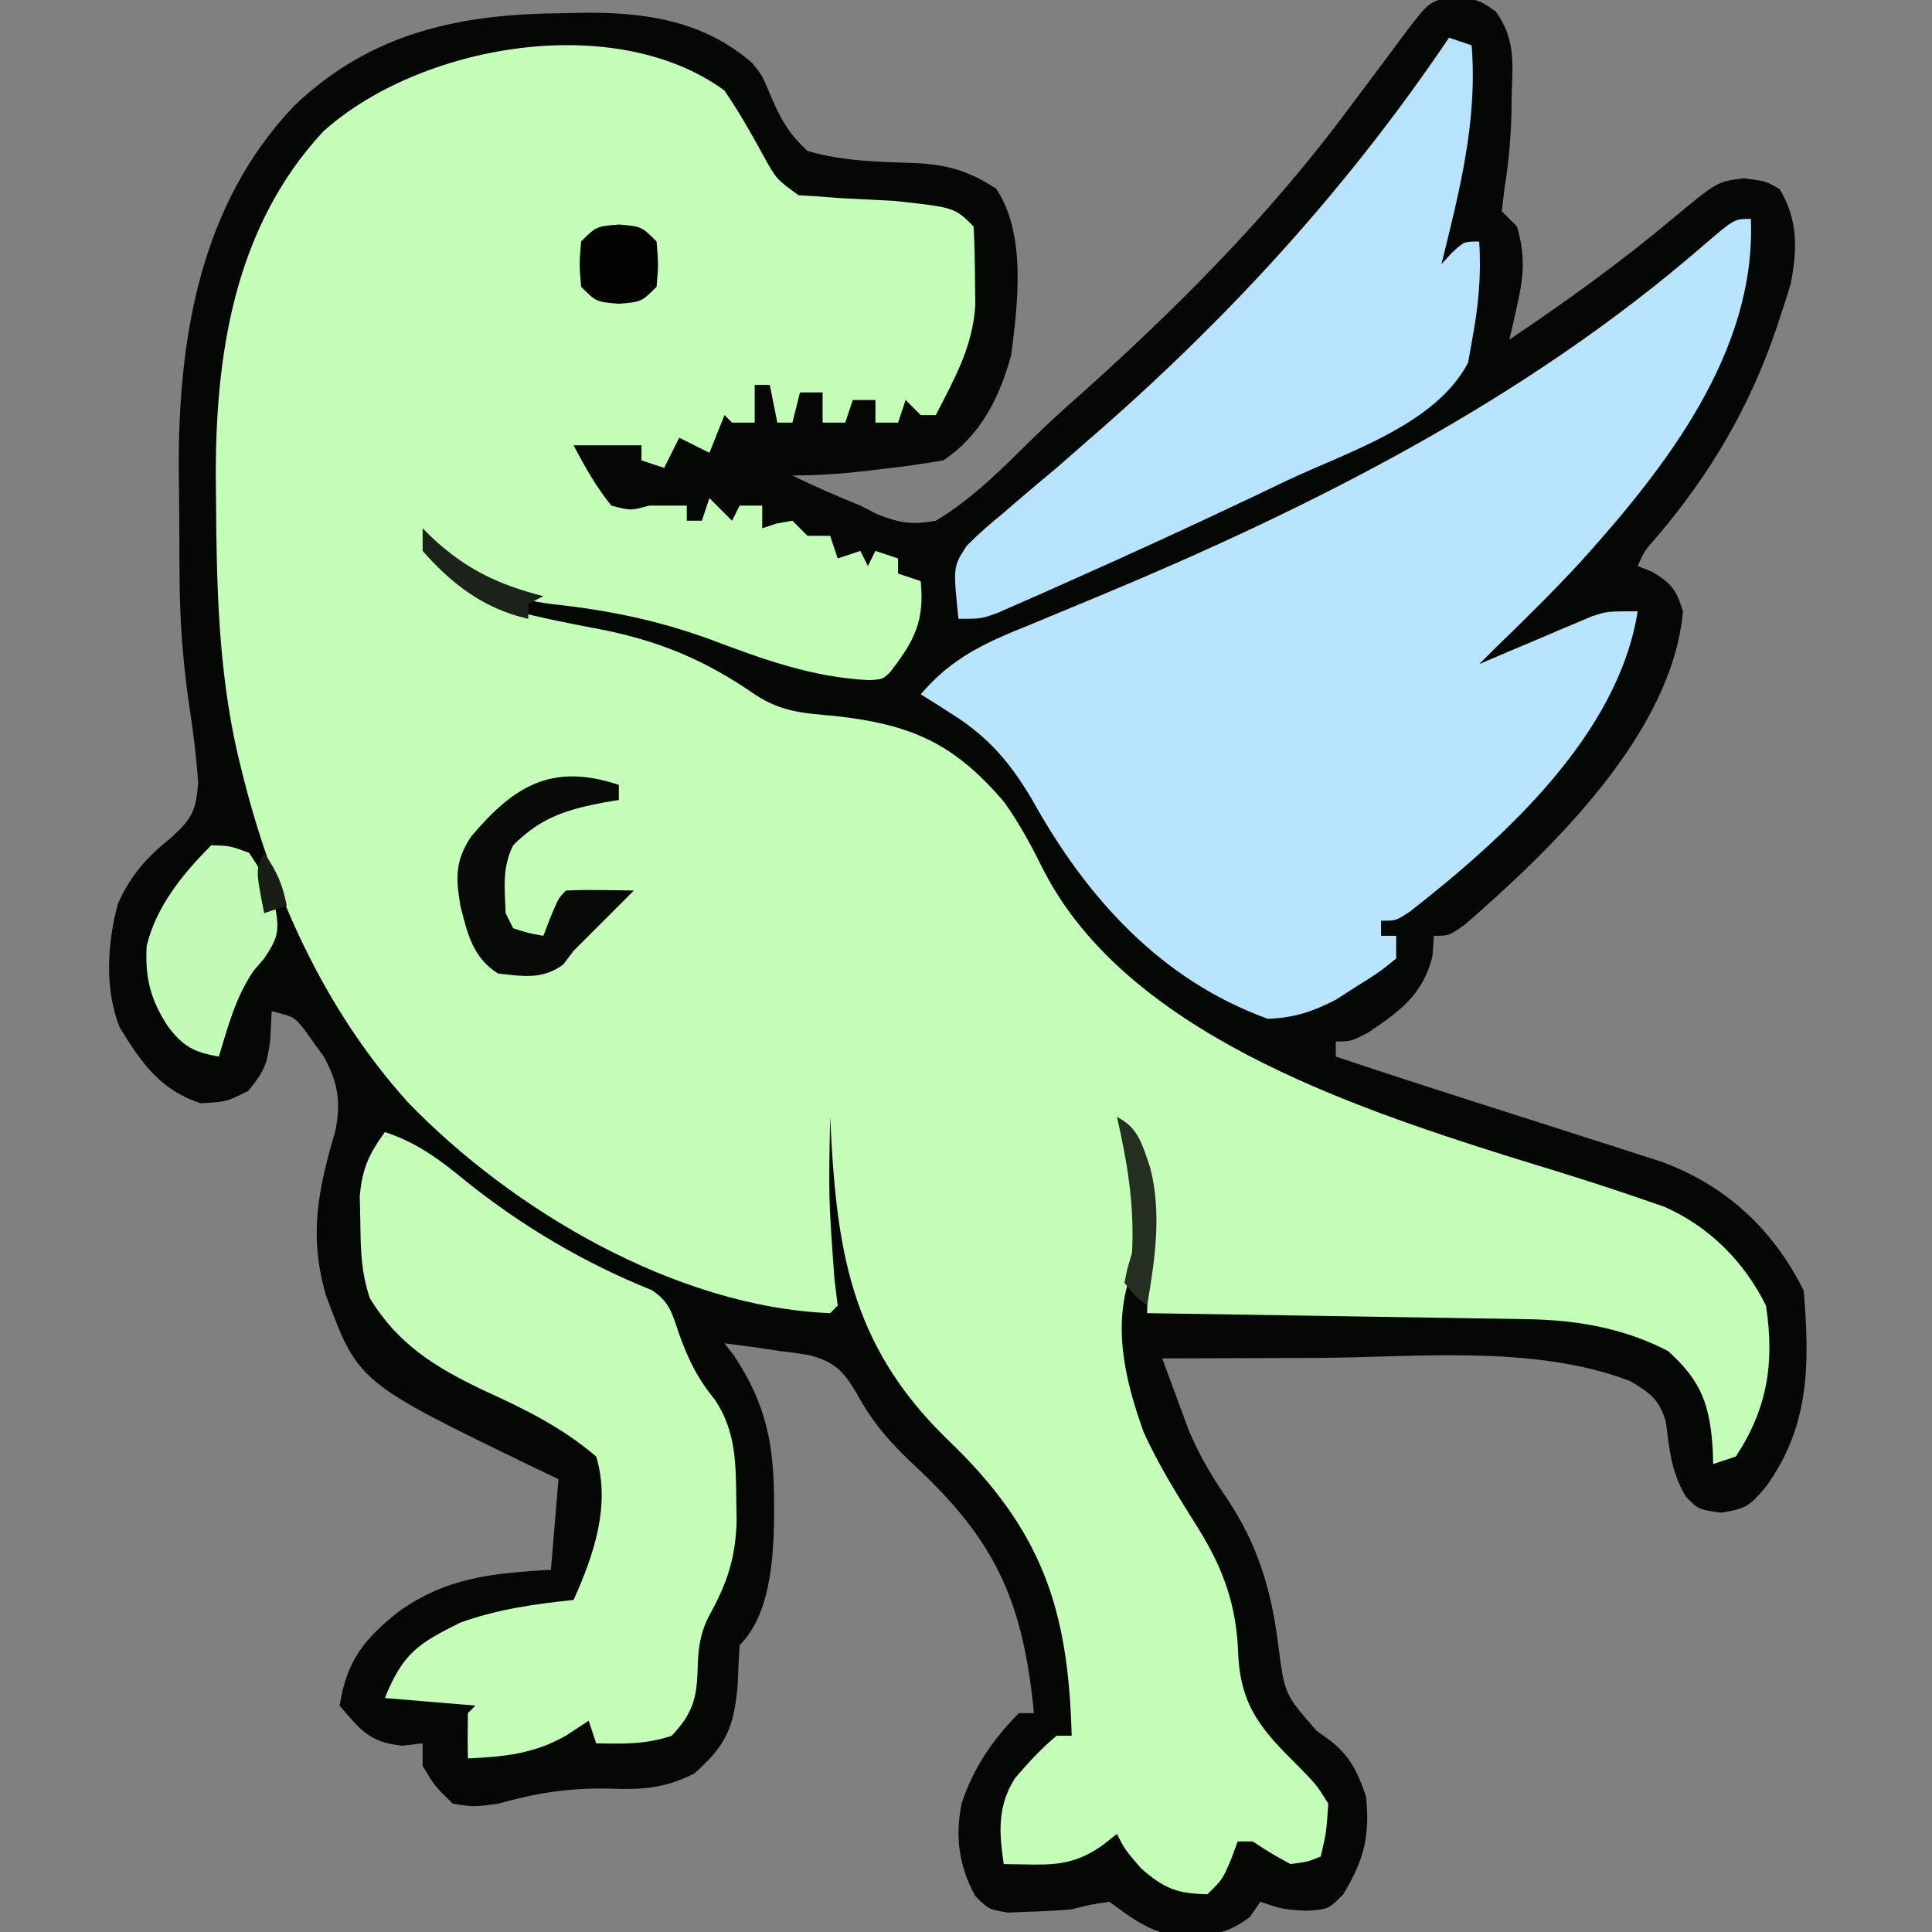 <?xml version="1.0" encoding="UTF-8"?>
<svg version="1.1" xmlns="http://www.w3.org/2000/svg" width="256" height="256">
<rect width="100%" height="100%" fill="#808080" stroke="none"/>
<path d="M0 0 C3.125 0.375 3.125 0.375 5.301 1.879 C7.854 5.372 7.599 8.538 7.438 12.688 C7.428 13.422 7.418 14.156 7.408 14.912 C7.336 18.47 7.06 21.769 6.48 25.293 C6.363 26.31 6.246 27.327 6.125 28.375 C7.115 29.365 7.115 29.365 8.125 30.375 C9.244 34.128 9.047 36.898 8.188 40.688 C7.993 41.571 7.798 42.454 7.598 43.363 C7.364 44.359 7.364 44.359 7.125 45.375 C14.632 40.327 21.85 35.14 28.785 29.32 C34.666 24.431 34.666 24.431 38.188 24 C41.125 24.375 41.125 24.375 42.938 25.438 C45.412 29.475 45.286 33.575 44.375 38.102 C43.978 39.407 43.56 40.707 43.125 42 C42.898 42.694 42.671 43.387 42.437 44.102 C38.923 54.37 33.738 63.179 26.727 71.449 C25.073 73.288 25.073 73.288 24.125 75.375 C24.744 75.623 25.363 75.87 26 76.125 C28.591 77.649 29.249 78.51 30.125 81.375 C28.711 97.527 12.79 112.84 1.25 122.875 C-0.875 124.375 -0.875 124.375 -2.875 124.375 C-2.937 125.262 -2.999 126.149 -3.062 127.062 C-4.307 132.137 -7.342 134.341 -11.562 137.188 C-13.875 138.375 -13.875 138.375 -15.875 138.375 C-15.875 139.035 -15.875 139.695 -15.875 140.375 C-7.736 143.111 0.441 145.722 8.623 148.326 C11.792 149.337 14.959 150.355 18.125 151.375 C19.756 151.894 19.756 151.894 21.42 152.423 C22.474 152.764 23.528 153.106 24.613 153.457 C25.556 153.76 26.499 154.062 27.47 154.374 C35.945 157.569 42.082 163.289 46.125 171.375 C46.909 180.967 46.997 189.254 41.125 197.375 C38.977 199.891 38.526 200.317 35.125 200.812 C32.125 200.375 32.125 200.375 30.496 198.664 C28.568 195.445 28.328 192.388 27.848 188.715 C26.928 185.736 25.766 184.949 23.125 183.375 C10.359 178.486 -5.253 180.252 -18.688 180.312 C-20.652 180.318 -22.616 180.322 -24.58 180.326 C-29.345 180.337 -34.11 180.354 -38.875 180.375 C-38.125 182.428 -37.366 184.476 -36.602 186.523 C-36.18 187.665 -35.758 188.806 -35.323 189.982 C-33.915 193.282 -32.278 196.049 -30.25 199 C-26.192 205.074 -24.419 211.083 -23.504 218.301 C-22.668 224.864 -22.668 224.864 -18.438 229.688 C-17.819 230.139 -17.2 230.59 -16.562 231.055 C-13.939 233.107 -12.953 235.268 -11.875 238.375 C-11.311 243.634 -12.147 246.863 -14.875 251.375 C-16.875 253.375 -16.875 253.375 -19.812 253.562 C-22.875 253.375 -22.875 253.375 -25.875 252.375 C-26.329 253.035 -26.782 253.695 -27.25 254.375 C-30.725 257.023 -33.135 256.93 -37.41 256.785 C-40.857 256.212 -43.077 254.392 -45.875 252.375 C-48.266 252.714 -48.266 252.714 -50.875 253.375 C-52.746 253.535 -54.623 253.638 -56.5 253.688 C-57.441 253.725 -58.382 253.762 -59.352 253.801 C-61.875 253.375 -61.875 253.375 -63.656 251.59 C-65.829 247.642 -66.353 243.653 -65.438 239.289 C-63.813 234.472 -61.413 231.004 -57.875 227.375 C-57.215 227.375 -56.555 227.375 -55.875 227.375 C-57.303 212.579 -60.929 204.553 -71.71 194.547 C-74.887 191.566 -77.241 188.916 -79.324 185.07 C-81.093 182.065 -82.246 180.836 -85.645 179.938 C-86.987 179.715 -88.335 179.528 -89.688 179.375 C-90.38 179.268 -91.073 179.161 -91.787 179.051 C-93.479 178.794 -95.176 178.58 -96.875 178.375 C-96.442 178.937 -96.009 179.499 -95.562 180.078 C-91.28 186.542 -90.296 191.981 -90.312 199.562 C-90.311 200.405 -90.309 201.248 -90.307 202.116 C-90.444 207.406 -90.905 214.405 -94.875 218.375 C-94.981 220.103 -95.06 221.833 -95.125 223.562 C-95.595 229.222 -96.633 231.615 -100.875 235.375 C-104.791 237.357 -107.835 237.542 -112.188 237.375 C-117.561 237.278 -121.735 237.932 -126.875 239.375 C-130.125 239.812 -130.125 239.812 -132.875 239.375 C-135.25 237.062 -135.25 237.062 -136.875 234.375 C-136.875 233.385 -136.875 232.395 -136.875 231.375 C-138.205 231.53 -138.205 231.53 -139.562 231.688 C-143.882 231.28 -145.131 229.603 -147.875 226.375 C-146.897 220.387 -144.728 217.656 -140.008 213.883 C-133.563 209.327 -127.549 208.849 -119.875 208.375 C-119.545 204.415 -119.215 200.455 -118.875 196.375 C-119.937 195.867 -120.999 195.359 -122.094 194.836 C-145.412 183.539 -145.412 183.539 -149.688 172 C-151.996 164.071 -150.724 157.972 -148.434 150.207 C-147.678 146.376 -148.091 143.808 -149.961 140.391 C-150.386 139.808 -150.812 139.225 -151.25 138.625 C-151.67 138.032 -152.09 137.439 -152.523 136.828 C-153.92 135.094 -153.92 135.094 -156.875 134.375 C-156.937 135.613 -156.999 136.85 -157.062 138.125 C-157.486 141.393 -157.805 142.291 -160 144.938 C-162.875 146.375 -162.875 146.375 -166.312 146.562 C-171.679 144.774 -174.139 141.214 -177.02 136.504 C-179.035 131.488 -178.671 125.202 -177.223 120.059 C-175.44 116.149 -173.388 113.931 -170.062 111.25 C-167.414 108.794 -166.907 107.773 -166.613 104.105 C-166.872 100.483 -167.314 96.962 -167.875 93.375 C-168.636 87.965 -169.045 82.678 -169.078 77.211 C-169.084 76.456 -169.09 75.702 -169.095 74.924 C-169.105 73.336 -169.111 71.748 -169.115 70.16 C-169.125 67.777 -169.156 65.395 -169.188 63.012 C-169.309 45.447 -166.475 27.585 -153.875 14.375 C-143.651 4.616 -131.813 2.198 -118.125 2.125 C-117.174 2.104 -116.222 2.084 -115.242 2.062 C-107.099 2.018 -99.57 3.204 -93.219 8.711 C-91.875 10.375 -91.875 10.375 -90.844 12.852 C-89.477 16.057 -88.461 17.999 -85.875 20.375 C-81.164 21.769 -76.284 21.822 -71.406 21.996 C-67.28 22.2 -64.391 23.08 -60.875 25.375 C-56.891 31.351 -57.988 40.427 -58.875 47.375 C-60.408 53.048 -62.946 58.089 -67.875 61.375 C-70.536 61.836 -73.134 62.207 -75.812 62.5 C-76.529 62.586 -77.245 62.673 -77.982 62.762 C-81.313 63.151 -84.517 63.375 -87.875 63.375 C-84.924 64.843 -81.922 66.12 -78.875 67.375 C-78.117 67.76 -77.359 68.146 -76.578 68.543 C-73.607 69.685 -72.037 69.945 -68.875 69.375 C-63.897 66.406 -59.797 62.161 -55.68 58.129 C-54.1 56.594 -52.494 55.112 -50.844 53.652 C-37.316 41.629 -24.622 28.957 -13.875 14.375 C-12.591 12.66 -11.305 10.946 -10.018 9.234 C-8.89 7.728 -7.771 6.216 -6.652 4.703 C-3.4 0.444 -3.4 0.444 0 0 Z " fill="#050705" transform="translate(192.875,-0.375)"/>
<path d="M0 0 C1.864 2.757 3.462 5.521 5.049 8.438 C6.855 11.73 6.855 11.73 9.816 13.871 C10.537 13.914 11.258 13.956 12 14 C13.07 14.081 14.14 14.162 15.242 14.246 C17.659 14.373 20.075 14.498 22.492 14.621 C30.484 15.484 30.484 15.484 33 18 C33.126 20.247 33.176 22.499 33.188 24.75 C33.202 25.982 33.216 27.215 33.23 28.484 C32.869 34 30.49 38.132 28 43 C27.34 43 26.68 43 26 43 C25.34 42.34 24.68 41.68 24 41 C23.67 41.99 23.34 42.98 23 44 C22.01 44 21.02 44 20 44 C20 43.01 20 42.02 20 41 C19.01 41 18.02 41 17 41 C16.67 41.99 16.34 42.98 16 44 C15.01 44 14.02 44 13 44 C13 42.68 13 41.36 13 40 C12.01 40 11.02 40 10 40 C9.67 41.32 9.34 42.64 9 44 C8.34 44 7.68 44 7 44 C6.67 42.35 6.34 40.7 6 39 C5.34 39 4.68 39 4 39 C4 40.65 4 42.3 4 44 C3.01 44 2.02 44 1 44 C0.67 43.67 0.34 43.34 0 43 C-0.66 44.65 -1.32 46.3 -2 48 C-3.32 47.34 -4.64 46.68 -6 46 C-6.66 47.32 -7.32 48.64 -8 50 C-8.99 49.67 -9.98 49.34 -11 49 C-11 48.34 -11 47.68 -11 47 C-13.97 47 -16.94 47 -20 47 C-18.519 49.823 -17.003 52.512 -15 55 C-12.413 55.667 -12.413 55.667 -10 55 C-8.333 55 -6.667 55 -5 55 C-5 55.66 -5 56.32 -5 57 C-4.34 57 -3.68 57 -3 57 C-2.67 56.01 -2.34 55.02 -2 54 C-1.01 54.99 -0.02 55.98 1 57 C1.495 56.01 1.495 56.01 2 55 C2.99 55 3.98 55 5 55 C5 55.99 5 56.98 5 58 C5.619 57.794 6.237 57.587 6.875 57.375 C7.576 57.251 8.277 57.127 9 57 C9.66 57.66 10.32 58.32 11 59 C11.99 59 12.98 59 14 59 C14.33 59.99 14.66 60.98 15 62 C15.99 61.67 16.98 61.34 18 61 C18.33 61.66 18.66 62.32 19 63 C19.33 62.34 19.66 61.68 20 61 C21.485 61.495 21.485 61.495 23 62 C23 62.66 23 63.32 23 64 C24.485 64.495 24.485 64.495 26 65 C26.505 70.3 25.208 72.82 22 77 C21 78 21 78 19.199 78.125 C11.512 77.742 5.044 75.331 -2.078 72.657 C-8.894 70.183 -15.528 68.826 -22.732 68.063 C-29.782 67.234 -34.167 64.205 -39 59 C-37.471 63.127 -34.722 65.795 -31 68 C-25.933 69.648 -20.693 70.554 -15.473 71.584 C-7.992 73.186 -2.296 75.662 4 80 C7.571 82.381 10.546 82.501 14.688 82.875 C24.716 84 30.411 86.455 37.074 94.309 C39.182 97.255 40.757 100.26 42.375 103.5 C53.381 124.653 82.499 134.481 103.938 141.25 C105.988 141.882 108.039 142.512 110.09 143.141 C114.071 144.378 118.034 145.652 121.973 147.02 C122.833 147.317 123.692 147.615 124.578 147.921 C130.533 150.574 135.122 155.192 138 161 C139.158 168.563 138.203 174.635 134 181 C133.01 181.33 132.02 181.66 131 182 C130.986 181.42 130.972 180.84 130.957 180.242 C130.597 174.352 129.573 171.087 125 167 C119.097 163.959 112.885 162.899 106.292 162.795 C105.171 162.775 104.05 162.755 102.895 162.734 C101.097 162.709 101.097 162.709 99.262 162.684 C98.026 162.663 96.79 162.642 95.517 162.621 C92.243 162.566 88.97 162.516 85.697 162.468 C82.352 162.417 79.007 162.362 75.662 162.307 C69.108 162.2 62.554 162.098 56 162 C56.023 160.819 56.046 159.638 56.07 158.422 C56.089 156.865 56.107 155.307 56.125 153.75 C56.142 152.973 56.159 152.195 56.176 151.395 C56.26 145.917 56.26 145.917 54 141 C54.165 141.66 54.33 142.32 54.5 143 C55.256 147.537 55.815 152.064 54 156.375 C51.293 163.481 53.044 170.785 55.52 177.719 C57.576 182.276 60.191 186.402 62.844 190.63 C66.198 196.074 67.863 200.832 68.074 207.262 C68.412 214.124 71.2 217.263 76 222 C78.5 224.562 78.5 224.562 80 227 C79.75 230.812 79.75 230.812 79 234 C77.312 234.688 77.312 234.688 75 235 C72.375 233.562 72.375 233.562 70 232 C69.34 232 68.68 232 68 232 C67.711 232.784 67.422 233.567 67.125 234.375 C66 237 66 237 64 239 C59.929 238.91 58.294 238.255 55.188 235.562 C53 233 53 233 52 231 C51.402 231.474 50.804 231.949 50.188 232.438 C47.043 234.683 44.574 235.124 40.812 235.062 C39.554 235.042 38.296 235.021 37 235 C36.378 230.738 36.145 227.366 38.488 223.621 C40.242 221.592 41.936 219.713 44 218 C44.66 218 45.32 218 46 218 C45.58 201.073 42.017 190.676 29.562 178.75 C16.465 166.067 14.801 153.183 14 136 C13.791 146.74 13.791 146.74 14.562 157.438 C14.779 159.201 14.779 159.201 15 161 C14.67 161.33 14.34 161.66 14 162 C-6.381 161.185 -28.149 148.379 -42 134 C-53.146 121.605 -60.08 106.083 -64 90 C-64.164 89.333 -64.327 88.666 -64.496 87.979 C-67.067 76.83 -67.307 65.577 -67.375 54.188 C-67.383 53.49 -67.391 52.793 -67.399 52.074 C-67.546 35.288 -65.052 18.239 -53.188 5.438 C-40.421 -6.073 -14.596 -10.675 0 0 Z " fill="#C4FDB8" transform="translate(96,12)"/>
<path d="M0 0 C0.715 17.645 -11.322 32.976 -22.584 45.469 C-26.259 49.444 -30.105 53.242 -34 57 C-34.99 57.99 -34.99 57.99 -36 59 C-34.819 58.495 -33.638 57.989 -32.422 57.469 C-30.865 56.812 -29.307 56.156 -27.75 55.5 C-26.973 55.166 -26.195 54.832 -25.395 54.488 C-24.64 54.172 -23.886 53.857 -23.109 53.531 C-22.418 53.238 -21.727 52.945 -21.015 52.643 C-19 52 -19 52 -15 52 C-17.575 68.33 -32.652 81.98 -45.082 91.715 C-47 93 -47 93 -49 93 C-49 93.66 -49 94.32 -49 95 C-48.34 95 -47.68 95 -47 95 C-47 95.99 -47 96.98 -47 98 C-49.195 99.789 -49.195 99.789 -52.125 101.625 C-53.076 102.236 -54.028 102.847 -55.008 103.477 C-58.186 105.095 -60.44 105.841 -64 106 C-78.324 100.814 -88.149 89.772 -95.289 76.867 C-98.156 72.063 -101.01 68.685 -105.75 65.688 C-106.549 65.176 -107.348 64.664 -108.172 64.137 C-108.775 63.762 -109.378 63.386 -110 63 C-105.821 58.092 -101.358 56.117 -95.438 53.75 C-93.537 52.961 -91.637 52.171 -89.738 51.379 C-88.777 50.982 -87.817 50.585 -86.827 50.176 C-58.129 38.234 -29.972 24.039 -6.354 3.574 C-2.2 0 -2.2 0 0 0 Z " fill="#B8E4FD" transform="translate(232,29)"/>
<path d="M0 0 C4.372 1.457 7.33 3.712 10.875 6.625 C18.271 12.537 26.51 17.391 35.312 20.93 C37.689 22.437 38.051 23.987 38.938 26.625 C40.181 30.124 41.41 32.639 43.75 35.5 C46.564 39.751 46.512 44.053 46.562 49 C46.584 50.14 46.584 50.14 46.606 51.303 C46.516 56.381 45.36 59.784 42.906 64.205 C41.714 66.566 41.501 68.623 41.438 71.25 C41.332 75.147 40.704 77.124 38 80 C34.527 81.158 31.639 81.069 28 81 C27.67 80.01 27.34 79.02 27 78 C26.031 78.639 25.061 79.279 24.062 79.938 C19.845 82.384 15.805 82.782 11 83 C10.957 81 10.959 79 11 77 C11.495 76.505 11.495 76.505 12 76 C8.04 75.67 4.08 75.34 0 75 C2.39 69.024 4.475 67.748 10 65 C14.962 63.228 19.79 62.548 25 62 C27.674 56.094 29.942 49.433 28 43 C23.409 39.081 18.455 36.675 13 34.188 C6.715 31.193 1.706 28.123 -2 22 C-3.149 18.553 -3.204 15.756 -3.25 12.125 C-3.289 10.304 -3.289 10.304 -3.328 8.445 C-2.98 4.793 -2.125 2.941 0 0 Z " fill="#C4FCB8" transform="translate(51,150)"/>
<path d="M0 0 C0.99 0.33 1.98 0.66 3 1 C3.798 11.068 1.388 20.308 -1 30 C-0.546 29.505 -0.092 29.01 0.375 28.5 C2 27 2 27 4 27 C4.305 31.48 3.888 35.645 3.062 40.062 C2.801 41.534 2.801 41.534 2.535 43.035 C-1.733 51.277 -13.512 54.9 -21.5 58.688 C-22.772 59.296 -24.044 59.904 -25.316 60.512 C-33.866 64.585 -42.469 68.533 -51.125 72.375 C-52.706 73.08 -52.706 73.08 -54.318 73.8 C-55.288 74.224 -56.258 74.649 -57.258 75.086 C-58.528 75.644 -58.528 75.644 -59.825 76.212 C-62 77 -62 77 -65 77 C-65.715 70.097 -65.715 70.097 -63.91 67.328 C-62.347 65.748 -60.725 64.338 -59 62.938 C-58.102 62.161 -58.102 62.161 -57.186 61.369 C-55.473 59.893 -53.739 58.446 -52 57 C-50.642 55.817 -49.287 54.63 -47.938 53.438 C-47.329 52.91 -46.721 52.383 -46.094 51.84 C-28.438 36.326 -13.167 19.504 0 0 Z " fill="#B8E3FC" transform="translate(192,5)"/>
<path d="M0 0 C2.473 0.074 2.473 0.074 5 1 C6.434 3.145 6.434 3.145 7.438 5.812 C7.787 6.685 8.136 7.558 8.496 8.457 C9.095 11.477 8.679 12.481 7 15 C6.288 15.835 6.288 15.835 5.562 16.688 C3.219 20.156 2.201 24.015 1 28 C-2.275 27.44 -3.754 26.661 -5.75 24 C-8.072 20.455 -8.791 17.569 -8.566 13.348 C-7.297 8.086 -3.769 3.769 0 0 Z " fill="#C2FBB7" transform="translate(28,112)"/>
<path d="M0 0 C0 0.66 0 1.32 0 2 C-0.888 2.147 -0.888 2.147 -1.793 2.297 C-6.848 3.254 -10.248 4.248 -14 8 C-15.493 10.986 -15.118 13.709 -15 17 C-14.67 17.66 -14.34 18.32 -14 19 C-11.975 19.652 -11.975 19.652 -10 20 C-9.691 19.196 -9.381 18.391 -9.062 17.562 C-8 15 -8 15 -7 14 C-5.481 13.928 -3.958 13.916 -2.438 13.938 C-1.611 13.947 -0.785 13.956 0.066 13.965 C0.704 13.976 1.343 13.988 2 14 C-0.667 16.667 -3.333 19.333 -6 22 C-6.454 22.598 -6.907 23.196 -7.375 23.812 C-10.151 25.841 -12.702 25.353 -16 25 C-19.344 22.925 -20.077 19.694 -21 16 C-21.622 12.268 -21.695 10.05 -19.574 6.848 C-13.945 0.181 -8.931 -2.977 0 0 Z " fill="#080A07" transform="translate(82,104)"/>
<path d="M0 0 C3 0.25 3 0.25 5 2.25 C5.25 5.25 5.25 5.25 5 8.25 C3 10.25 3 10.25 0 10.5 C-3 10.25 -3 10.25 -5 8.25 C-5.25 5.25 -5.25 5.25 -5 2.25 C-3 0.25 -3 0.25 0 0 Z " fill="#030402" transform="translate(82,29.75)"/>
<path d="M0 0 C2.915 1.457 3.355 3.737 4.398 6.684 C5.968 12.726 5.033 18.933 4 25 C2.438 23.75 2.438 23.75 1 22 C1.312 20.312 1.312 20.312 2 18 C2.325 11.721 1.403 6.114 0 0 Z " fill="#242F22" transform="translate(148,148)"/>
<path d="M0 0 C0.401 0.398 0.802 0.797 1.215 1.207 C5.772 5.455 9.993 7.447 16 9 C15.01 9.495 15.01 9.495 14 10 C14 10.66 14 11.32 14 12 C8.184 10.691 3.889 7.432 0 3 C0 2.01 0 1.02 0 0 Z " fill="#1A2219" transform="translate(56,70)"/>
<path d="M0 0 C1.746 2.619 2.387 4.038 3 7 C2.01 7.33 1.02 7.66 0 8 C-1.125 2.25 -1.125 2.25 0 0 Z " fill="#171E16" transform="translate(35,113)"/>
</svg>
